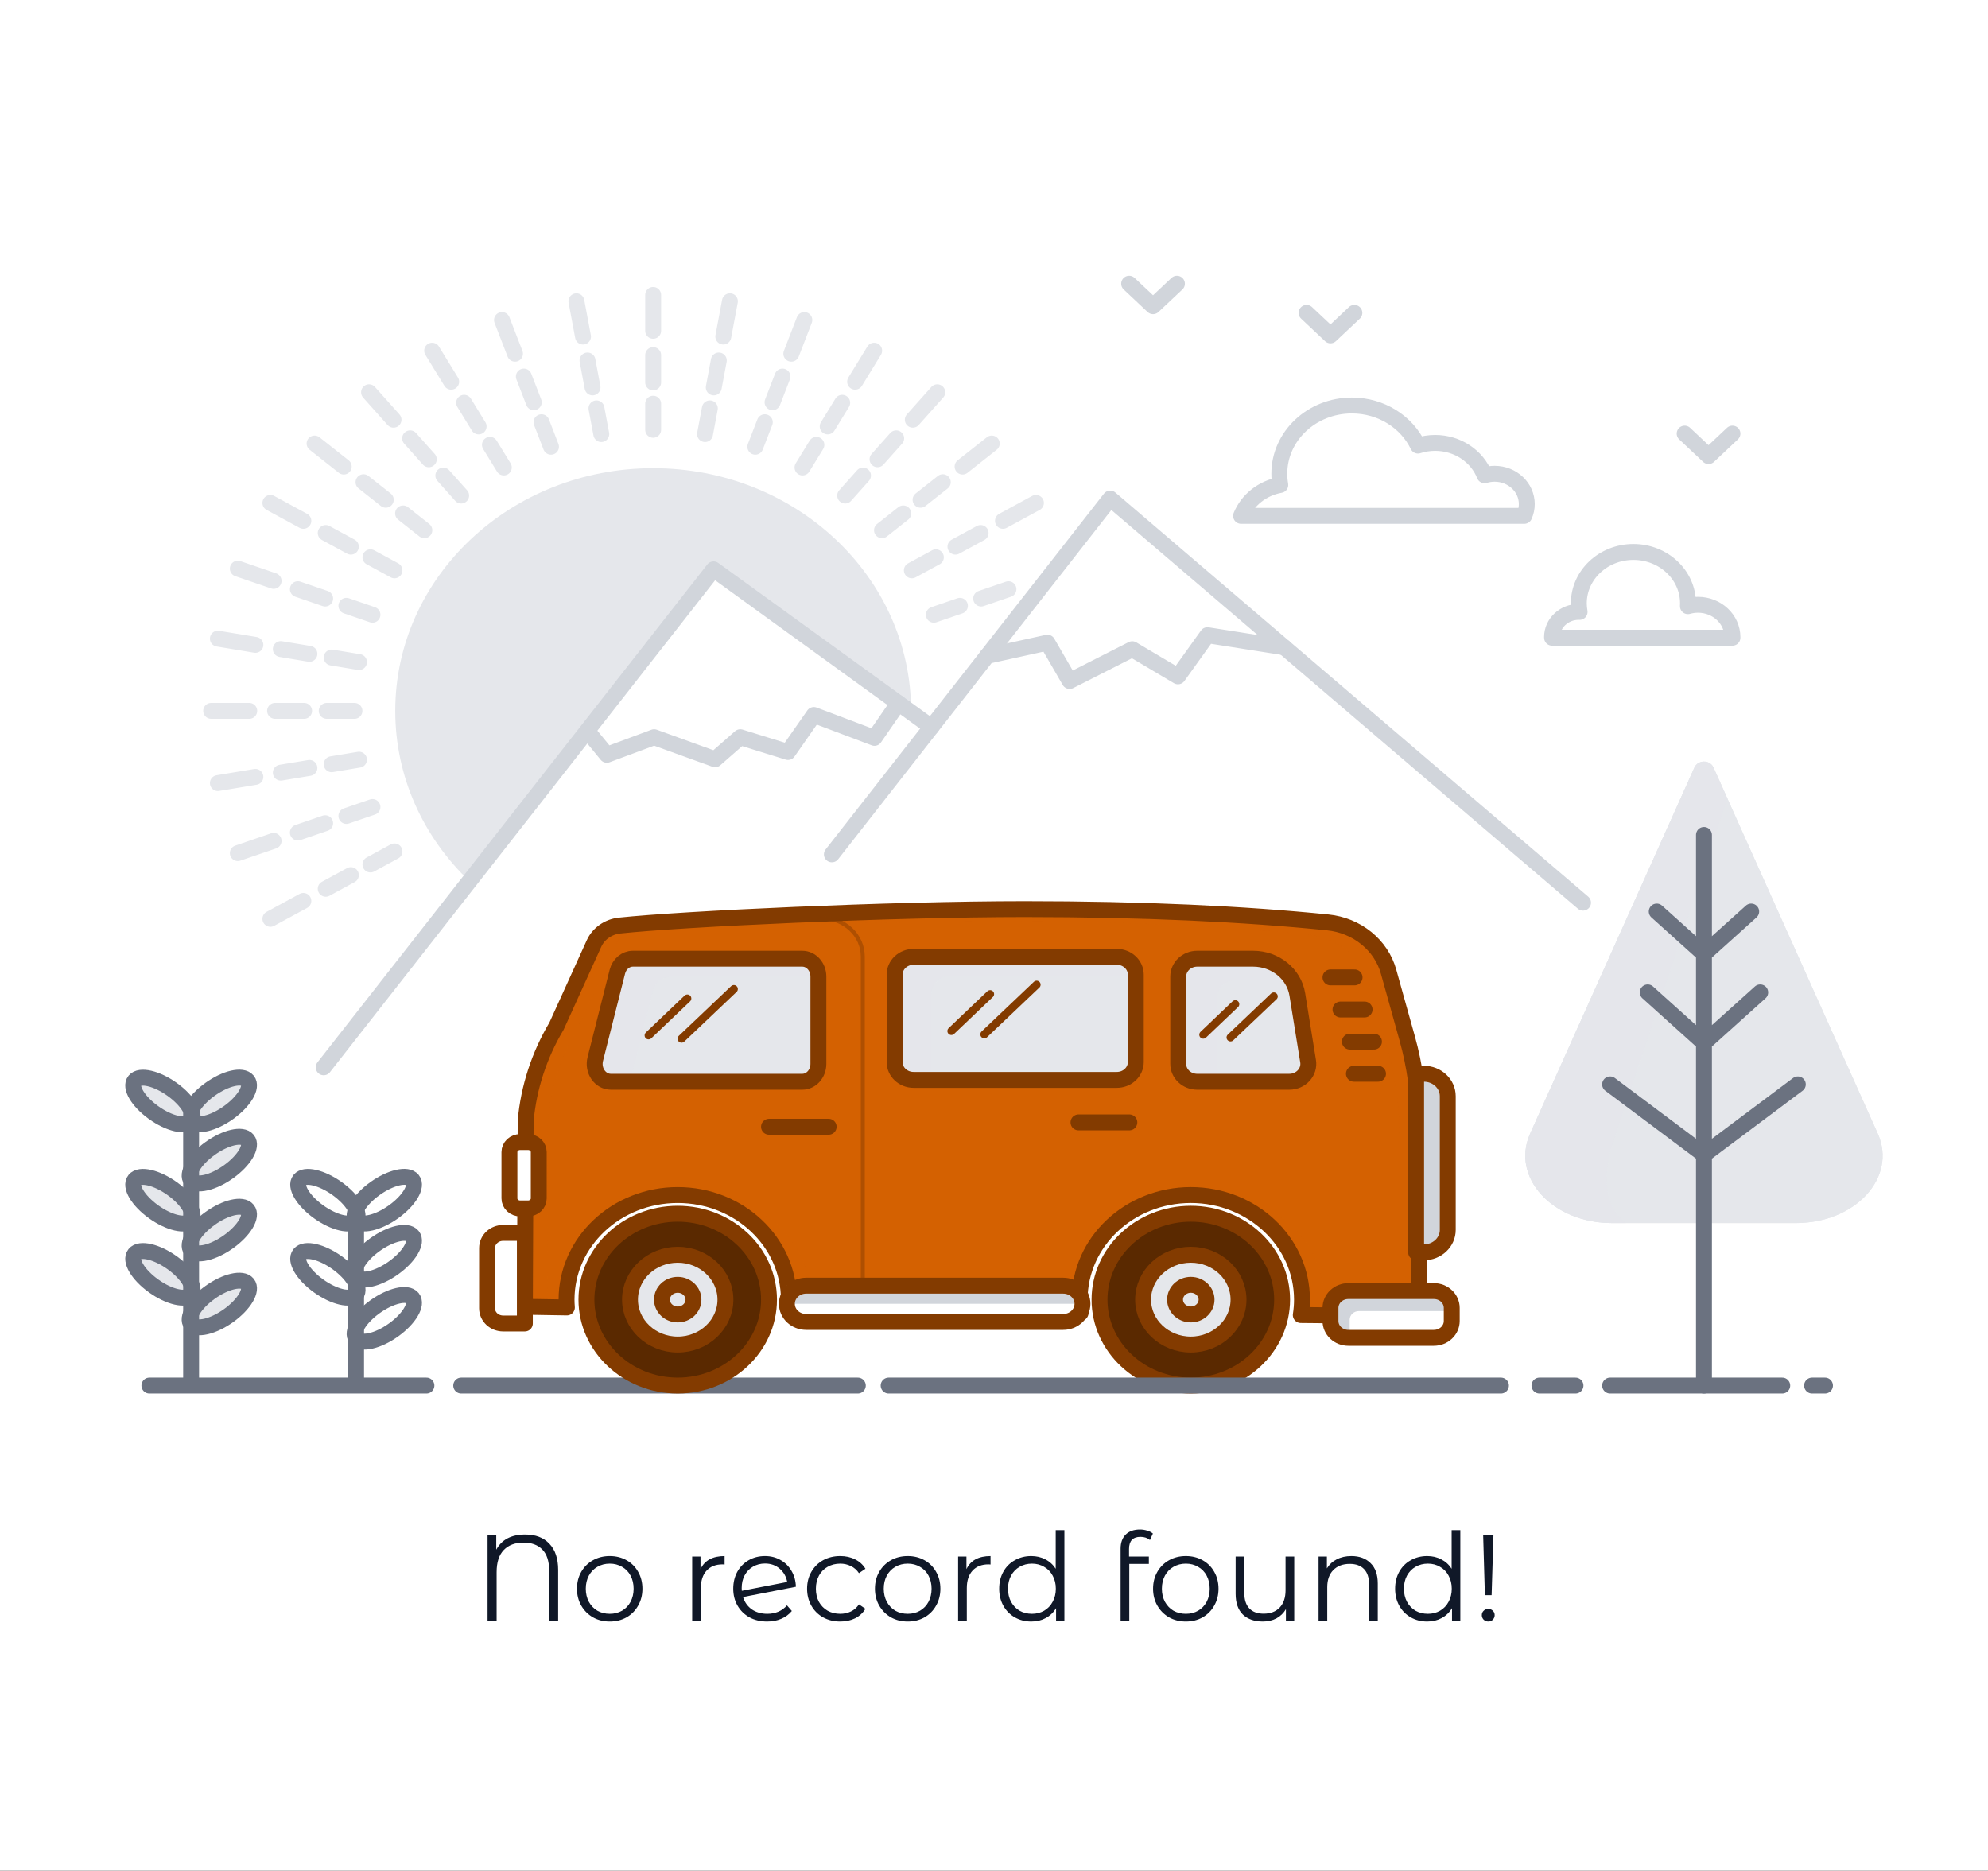 <svg width="390" height="367" viewBox="0 0 390 367" fill="none" xmlns="http://www.w3.org/2000/svg">
<rect x="0" y="0" width="390" height="367" fill="#333333" stroke="none"/>
<g clip-path="url(#clip0_4322_4960)">
<path d="M0 0H390V367H0V0Z" fill="white"/>
<path d="M92.088 172.876C83.091 164.281 77.539 152.483 77.539 139.466C77.539 113.17 100.191 91.853 128.135 91.853C156.078 91.853 178.731 113.17 178.731 139.466L139.769 111.558L92.088 172.876Z" fill="#E5E7EB"/>
<path d="M128.135 79.199V84.323M128.135 69.666V75.028M128.135 57.868V64.899M117.014 80.115L117.959 85.161M115.255 70.726L116.244 76.007M113.078 59.108L114.375 66.032M106.231 82.833L108.093 87.648M102.766 73.875L104.715 78.914M98.478 62.789L101.033 69.396M96.113 87.273L98.836 91.711M91.048 79.017L93.897 83.661M84.779 68.8L88.515 74.889M86.968 93.299L90.469 97.224M80.457 85.996L84.12 90.104M72.398 76.958L77.201 82.344M79.075 100.727L83.246 104.021M71.314 94.599L75.68 98.046M61.711 87.016L67.434 91.535M72.671 109.332L77.387 111.894M63.898 104.566L68.833 107.247M53.041 98.667L59.511 102.182M67.954 118.853L73.07 120.606M58.434 115.592L63.789 117.427M46.653 111.558L53.674 113.962M65.064 129L70.427 129.89M55.087 127.345L60.699 128.276M42.741 125.296L50.099 126.517M64.091 139.465H69.537M53.961 139.465H59.659M41.424 139.465H48.895M65.064 149.931L70.427 149.041M55.087 151.586L60.699 150.655M42.741 153.635L50.099 152.414M67.954 160.078L73.07 158.326M58.434 163.338L63.789 161.505M46.653 167.374L53.674 164.969M72.671 169.599L77.387 167.037M63.898 174.366L68.833 171.684M53.041 180.265L59.511 176.749M188.316 118.853L183.199 120.606M197.836 115.592L192.481 117.427M183.598 109.332L178.883 111.894M192.372 104.566L187.437 107.247M203.229 98.667L196.758 102.182M177.195 100.727L173.024 104.021M184.956 94.599L180.591 98.046M194.56 87.016L188.836 91.535M169.301 93.299L165.801 97.224M175.813 85.996L172.15 90.104M183.872 76.958L179.069 82.344M160.157 87.273L157.434 91.711M165.222 79.017L162.373 83.661M171.49 68.8L167.755 74.889M150.039 82.833L148.177 87.648M153.504 73.875L151.555 78.914M157.792 62.789L155.236 69.396M139.256 80.115L138.31 85.161M141.015 70.726L140.026 76.007M143.192 59.108L141.895 66.032" stroke="#E5E7EB" stroke-width="3.12" stroke-miterlimit="10" stroke-linecap="round" stroke-linejoin="round"/>
<path d="M83.655 271.829H29.308M168.285 271.829H90.48M309.075 271.829H302.006M349.635 271.829H315.866M358.02 271.829H355.485" stroke="#6B7280" stroke-width="3.12" stroke-miterlimit="10" stroke-linecap="round" stroke-linejoin="round"/>
<path d="M63.499 209.393L139.987 111.697L182.73 142.641" stroke="#D1D5DB" stroke-width="3.12" stroke-miterlimit="10" stroke-linecap="round" stroke-linejoin="round"/>
<path d="M163.195 167.614L217.797 97.813L310.553 177.093" stroke="#D1D5DB" stroke-width="3.12" stroke-miterlimit="10" stroke-linecap="round" stroke-linejoin="round"/>
<path d="M44.865 229.861C47.919 227.665 49.573 224.872 48.559 223.621C47.544 222.371 44.245 223.138 41.19 225.333C38.135 227.529 36.481 230.323 37.496 231.573C38.511 232.823 41.81 232.057 44.865 229.861Z" fill="#E5E7EB"/>
<path d="M44.864 218.253C47.919 216.057 49.572 213.264 48.557 212.013C47.543 210.763 44.243 211.53 41.189 213.725C38.134 215.921 36.48 218.715 37.495 219.965C38.51 221.215 41.809 220.449 44.864 218.253Z" fill="#E5E7EB"/>
<path d="M44.865 258.092C47.919 255.896 49.573 253.103 48.559 251.852C47.544 250.602 44.245 251.369 41.19 253.564C38.135 255.76 36.481 258.554 37.496 259.804C38.511 261.054 41.81 260.288 44.865 258.092Z" fill="#E5E7EB"/>
<path d="M44.864 243.587C47.919 241.391 49.572 238.598 48.557 237.347C47.543 236.097 44.243 236.864 41.189 239.059C38.134 241.255 36.48 244.049 37.495 245.299C38.51 246.549 41.809 245.783 44.864 243.587Z" fill="#E5E7EB"/>
<path d="M44.865 229.861C47.919 227.665 49.573 224.872 48.559 223.621C47.544 222.371 44.245 223.138 41.19 225.333C38.135 227.529 36.481 230.323 37.496 231.573C38.511 232.823 41.81 232.057 44.865 229.861Z" stroke="#6B7280" stroke-width="3.12" stroke-miterlimit="10" stroke-linecap="round" stroke-linejoin="round"/>
<path d="M44.864 218.253C47.919 216.057 49.572 213.264 48.557 212.013C47.543 210.763 44.243 211.53 41.189 213.725C38.134 215.921 36.48 218.715 37.495 219.965C38.51 221.215 41.809 220.449 44.864 218.253Z" stroke="#6B7280" stroke-width="3.12" stroke-miterlimit="10" stroke-linecap="round" stroke-linejoin="round"/>
<path d="M44.865 258.092C47.919 255.896 49.573 253.103 48.559 251.852C47.544 250.602 44.245 251.369 41.19 253.564C38.135 255.76 36.481 258.554 37.496 259.804C38.511 261.054 41.81 260.288 44.865 258.092Z" stroke="#6B7280" stroke-width="3.12" stroke-miterlimit="10" stroke-linecap="round" stroke-linejoin="round"/>
<path d="M44.864 243.587C47.919 241.391 49.572 238.598 48.557 237.347C47.543 236.097 44.243 236.864 41.189 239.059C38.134 241.255 36.48 244.049 37.495 245.299C38.51 246.549 41.809 245.783 44.864 243.587Z" stroke="#6B7280" stroke-width="3.12" stroke-miterlimit="10" stroke-linecap="round" stroke-linejoin="round"/>
<path d="M37.488 219.98C38.503 218.729 36.849 215.936 33.794 213.74C30.739 211.544 27.44 210.778 26.425 212.028C25.411 213.278 27.064 216.072 30.119 218.268C33.174 220.464 36.473 221.23 37.488 219.98Z" fill="#E5E7EB"/>
<path d="M37.488 253.986C38.503 252.736 36.849 249.942 33.794 247.746C30.739 245.551 27.44 244.784 26.425 246.035C25.411 247.285 27.064 250.078 30.119 252.274C33.174 254.47 36.473 255.236 37.488 253.986Z" fill="#E5E7EB"/>
<path d="M37.488 239.443C38.503 238.192 36.849 235.399 33.794 233.203C30.74 231.007 27.441 230.241 26.426 231.491C25.411 232.741 27.065 235.535 30.119 237.731C33.174 239.926 36.474 240.693 37.488 239.443Z" fill="#E5E7EB"/>
<path d="M37.488 219.98C38.503 218.729 36.849 215.936 33.794 213.74C30.739 211.544 27.44 210.778 26.425 212.028C25.411 213.278 27.064 216.072 30.119 218.268C33.174 220.464 36.473 221.23 37.488 219.98Z" stroke="#6B7280" stroke-width="3.12" stroke-miterlimit="10" stroke-linecap="round" stroke-linejoin="round"/>
<path d="M37.488 253.986C38.503 252.736 36.849 249.942 33.794 247.746C30.739 245.551 27.44 244.784 26.425 246.035C25.411 247.285 27.064 250.078 30.119 252.274C33.174 254.47 36.473 255.236 37.488 253.986Z" stroke="#6B7280" stroke-width="3.12" stroke-miterlimit="10" stroke-linecap="round" stroke-linejoin="round"/>
<path d="M37.488 239.443C38.503 238.192 36.849 235.399 33.794 233.203C30.74 231.007 27.441 230.241 26.426 231.491C25.411 232.741 27.065 235.535 30.119 237.731C33.174 239.926 36.474 240.693 37.488 239.443Z" stroke="#6B7280" stroke-width="3.12" stroke-miterlimit="10" stroke-linecap="round" stroke-linejoin="round"/>
<path d="M37.491 217.821V271.142" stroke="#6B7280" stroke-width="3.12" stroke-miterlimit="10" stroke-linecap="round" stroke-linejoin="round"/>
<path d="M77.23 260.902C80.285 258.707 81.939 255.913 80.924 254.663C79.909 253.413 76.61 254.179 73.555 256.375C70.5 258.571 68.846 261.364 69.861 262.614C70.876 263.865 74.175 263.098 77.23 260.902Z" stroke="#6B7280" stroke-width="3.12" stroke-miterlimit="10" stroke-linecap="round" stroke-linejoin="round"/>
<path d="M77.23 248.718C80.285 246.522 81.939 243.729 80.924 242.478C79.909 241.228 76.61 241.994 73.555 244.19C70.5 246.386 68.846 249.18 69.861 250.43C70.876 251.68 74.175 250.914 77.23 248.718Z" stroke="#6B7280" stroke-width="3.12" stroke-miterlimit="10" stroke-linecap="round" stroke-linejoin="round"/>
<path d="M77.229 237.721C80.284 235.526 81.938 232.732 80.923 231.482C79.908 230.231 76.609 230.998 73.554 233.194C70.499 235.389 68.845 238.183 69.86 239.433C70.875 240.684 74.174 239.917 77.229 237.721Z" stroke="#6B7280" stroke-width="3.12" stroke-miterlimit="10" stroke-linecap="round" stroke-linejoin="round"/>
<path d="M69.853 253.987C70.868 252.737 69.214 249.943 66.159 247.747C63.105 245.552 59.806 244.785 58.791 246.035C57.776 247.286 59.43 250.079 62.484 252.275C65.539 254.471 68.839 255.237 69.853 253.987Z" stroke="#6B7280" stroke-width="3.12" stroke-miterlimit="10" stroke-linecap="round" stroke-linejoin="round"/>
<path d="M69.854 239.443C70.869 238.193 69.215 235.399 66.16 233.203C63.106 231.008 59.806 230.241 58.792 231.492C57.777 232.742 59.431 235.535 62.486 237.731C65.54 239.927 68.84 240.693 69.854 239.443Z" stroke="#6B7280" stroke-width="3.12" stroke-miterlimit="10" stroke-linecap="round" stroke-linejoin="round"/>
<path d="M69.856 237.928V271.142" stroke="#6B7280" stroke-width="3.12" stroke-miterlimit="10" stroke-linecap="round" stroke-linejoin="round"/>
<path d="M115.262 143.455L119.049 148.081L128.324 144.632L140.284 148.96L145.224 144.632L154.584 147.536L159.657 140.274L171.547 144.761L176.25 137.95M193.645 128.688L205.479 126.084L209.834 133.607L222.119 127.368L231.089 132.69L236.874 124.616L251.931 126.988M243.47 101.205H299.025C299.354 100.473 299.523 99.685 299.522 98.891C299.522 95.608 296.694 92.947 293.206 92.947C292.519 92.947 291.858 93.054 291.239 93.245C289.782 89.536 285.99 86.892 281.543 86.892C280.362 86.892 279.23 87.08 278.173 87.423C275.937 82.782 270.974 79.552 265.206 79.552C257.344 79.552 250.971 85.549 250.971 92.947C250.971 93.695 251.039 94.427 251.164 95.141C247.628 95.778 244.735 98.111 243.47 101.205ZM339.864 125.116C339.865 125.08 339.867 125.045 339.867 125.01C339.867 121.498 336.841 118.651 333.109 118.651C332.438 118.651 331.771 118.745 331.129 118.929C331.141 118.741 331.147 118.552 331.147 118.363C331.147 112.798 326.352 108.285 320.437 108.285C314.522 108.285 309.727 112.798 309.727 118.363C309.727 118.939 309.781 119.501 309.88 120.05C309.828 120.048 309.779 120.043 309.727 120.043C306.825 120.043 304.473 122.256 304.473 124.987C304.473 125.031 304.479 125.073 304.48 125.116L339.864 125.116Z" stroke="#D1D5DB" stroke-width="3.12" stroke-miterlimit="10" stroke-linecap="round" stroke-linejoin="round"/>
<path d="M132.953 271.828C123.077 271.828 115.043 264.268 115.043 254.975C115.043 245.682 123.077 238.121 132.953 238.121C142.828 238.121 150.863 245.682 150.863 254.975C150.863 264.268 142.828 271.828 132.953 271.828Z" fill="#5A2900"/>
<path d="M132.953 271.828C123.077 271.828 115.043 264.268 115.043 254.975C115.043 245.682 123.077 238.121 132.953 238.121C142.828 238.121 150.863 245.682 150.863 254.975C150.863 264.268 142.828 271.828 132.953 271.828Z" stroke="#833B00" stroke-width="3.12" stroke-miterlimit="10" stroke-linecap="round" stroke-linejoin="round"/>
<path d="M132.953 263.783C127.792 263.783 123.593 259.832 123.593 254.975C123.593 250.118 127.792 246.167 132.953 246.167C138.114 246.167 142.313 250.118 142.313 254.975C142.313 259.832 138.114 263.783 132.953 263.783Z" fill="#E5E7EB"/>
<path d="M132.953 263.783C127.792 263.783 123.593 259.832 123.593 254.975C123.593 250.118 127.792 246.167 132.953 246.167C138.114 246.167 142.313 250.118 142.313 254.975C142.313 259.832 138.114 263.783 132.953 263.783Z" stroke="#833B00" stroke-width="3.12" stroke-miterlimit="10" stroke-linecap="round" stroke-linejoin="round"/>
<path d="M132.953 257.883C131.249 257.883 129.863 256.578 129.863 254.975C129.863 253.372 131.249 252.067 132.953 252.067C134.657 252.067 136.043 253.372 136.043 254.975C136.043 256.578 134.657 257.883 132.953 257.883Z" fill="#E5E7EB"/>
<path d="M132.953 257.883C131.249 257.883 129.863 256.578 129.863 254.975C129.863 253.372 131.249 252.067 132.953 252.067C134.657 252.067 136.043 253.372 136.043 254.975C136.043 256.578 134.657 257.883 132.953 257.883Z" stroke="#833B00" stroke-width="3.12" stroke-miterlimit="10" stroke-linecap="round" stroke-linejoin="round"/>
<path d="M276.062 203.722L272.404 190.622C271.691 188.066 270.17 185.775 268.041 184.051C265.913 182.326 263.278 181.251 260.486 180.967C244.108 179.302 224.261 178.358 201.075 178.358C174.543 178.358 133.806 180.276 121.558 181.582C120.465 181.698 119.424 182.085 118.541 182.704C117.659 183.322 116.967 184.149 116.535 185.102L109.172 201.319C105.771 207.033 103.709 213.366 103.122 219.893L102.964 256.377L111.21 256.51C111.167 255.999 111.145 255.487 111.143 254.975C111.143 243.64 120.907 234.451 132.953 234.451C144.998 234.451 154.763 243.64 154.763 254.975C154.763 255.631 154.726 256.278 154.662 256.918L211.983 257.59C211.863 256.723 211.802 255.849 211.8 254.975C211.8 243.64 221.564 234.451 233.61 234.451C245.655 234.451 255.42 243.64 255.42 254.975C255.419 255.986 255.34 256.996 255.183 257.996L278.326 258.214V220.207C278.326 214.643 277.565 209.103 276.062 203.722Z" fill="#D46101"/>
<g opacity="0.36">
<path d="M107.319 256.377L107.477 219.893C108.064 213.366 110.126 207.033 113.527 201.319L120.889 185.102C121.321 184.149 122.014 183.322 122.896 182.704C123.779 182.085 124.819 181.698 125.913 181.582C137.8 180.314 176.523 178.471 203.05 178.364C202.391 178.362 201.739 178.358 201.075 178.358C174.543 178.358 133.806 180.276 121.558 181.582C120.465 181.698 119.424 182.085 118.541 182.704C117.659 183.322 116.967 184.149 116.535 185.102L109.172 201.319C105.771 207.033 103.709 213.366 103.122 219.893L102.964 256.377L111.21 256.51C111.208 256.486 111.207 256.463 111.205 256.439L107.319 256.377ZM259.538 257.997C259.695 256.996 259.774 255.986 259.775 254.975C259.775 243.64 250.01 234.451 237.965 234.451C237.238 234.452 236.511 234.486 235.787 234.553C246.81 235.582 255.42 244.331 255.42 254.975C255.419 255.986 255.34 256.996 255.182 257.996L278.325 258.214V258.173L259.538 257.997Z" fill="#D46101"/>
<path d="M159.017 256.918C159.081 256.278 159.117 255.631 159.117 254.975C159.117 243.64 149.353 234.451 137.307 234.451C136.58 234.451 135.853 234.485 135.13 234.553C146.152 235.582 154.762 244.331 154.762 254.975C154.762 255.63 154.726 256.278 154.662 256.918L211.982 257.59L211.976 257.539L159.017 256.918Z" fill="#D46101"/>
</g>
<path opacity="0.36" d="M159.064 253.597H211.185V248.725H158.085C158.62 250.306 158.949 251.942 159.064 253.597Z" fill="#D46101"/>
<path opacity="0.25" d="M276.842 203.355L273.184 190.256C272.471 187.7 270.95 185.408 268.821 183.684C266.693 181.96 264.058 180.885 261.266 180.601C244.888 178.936 225.041 177.992 201.855 177.992C175.323 177.992 134.586 179.909 122.338 181.215C121.395 181.316 120.489 181.618 119.69 182.099C118.89 182.58 118.218 183.226 117.725 183.989C117.734 183.988 117.742 183.368 117.751 183.368C129.999 182.062 170.737 180.762 197.268 180.762C220.454 180.762 240.301 181.706 256.68 183.371C259.472 183.655 262.106 184.73 264.234 186.454C266.363 188.178 267.884 190.47 268.598 193.026L272.255 206.125C273.758 211.506 274.519 217.047 274.519 222.61V257.804L279.105 257.848V219.84C279.105 214.277 278.345 208.736 276.842 203.355Z" fill="#D46101"/>
<path d="M276.062 203.722L272.404 190.622C271.691 188.066 270.17 185.775 268.041 184.051C265.913 182.326 263.278 181.251 260.486 180.967C244.108 179.302 224.261 178.358 201.075 178.358C174.543 178.358 133.806 180.276 121.558 181.582C120.465 181.698 119.424 182.085 118.541 182.704C117.659 183.322 116.967 184.149 116.535 185.102L109.172 201.319C105.771 207.033 103.709 213.366 103.122 219.893L102.964 256.377L111.21 256.51C111.167 255.999 111.145 255.487 111.143 254.975C111.143 243.64 120.907 234.451 132.953 234.451C144.998 234.451 154.763 243.64 154.763 254.975C154.763 255.631 154.726 256.278 154.662 256.918L211.983 257.59C211.863 256.723 211.802 255.849 211.8 254.975C211.8 243.64 221.564 234.451 233.61 234.451C245.655 234.451 255.42 243.64 255.42 254.975C255.419 255.986 255.34 256.996 255.183 257.996L278.326 258.214V220.207C278.326 214.643 277.565 209.103 276.062 203.722Z" stroke="#833B00" stroke-width="3.12" stroke-miterlimit="10" stroke-linecap="round" stroke-linejoin="round"/>
<path d="M233.611 271.828C223.736 271.828 215.701 264.268 215.701 254.975C215.701 245.682 223.736 238.121 233.611 238.121C243.486 238.121 251.521 245.682 251.521 254.975C251.521 264.268 243.486 271.828 233.611 271.828Z" fill="#5A2900"/>
<path d="M233.611 271.828C223.736 271.828 215.701 264.268 215.701 254.975C215.701 245.682 223.736 238.121 233.611 238.121C243.486 238.121 251.521 245.682 251.521 254.975C251.521 264.268 243.486 271.828 233.611 271.828Z" stroke="#833B00" stroke-width="3.12" stroke-miterlimit="10" stroke-linecap="round" stroke-linejoin="round"/>
<path d="M233.61 263.783C228.449 263.783 224.25 259.831 224.25 254.975C224.25 250.118 228.449 246.167 233.61 246.167C238.771 246.167 242.97 250.118 242.97 254.975C242.97 259.831 238.771 263.783 233.61 263.783Z" fill="#E5E7EB"/>
<path d="M233.61 263.783C228.449 263.783 224.25 259.831 224.25 254.975C224.25 250.118 228.449 246.167 233.61 246.167C238.771 246.167 242.97 250.118 242.97 254.975C242.97 259.831 238.771 263.783 233.61 263.783Z" stroke="#833B00" stroke-width="3.12" stroke-miterlimit="10" stroke-linecap="round" stroke-linejoin="round"/>
<path d="M233.61 257.883C231.907 257.883 230.521 256.578 230.521 254.975C230.521 253.372 231.907 252.067 233.61 252.067C235.314 252.067 236.7 253.372 236.7 254.975C236.7 256.578 235.314 257.883 233.61 257.883Z" fill="#E5E7EB"/>
<path d="M233.61 257.883C231.907 257.883 230.521 256.578 230.521 254.975C230.521 253.372 231.907 252.067 233.61 252.067C235.314 252.067 236.7 253.372 236.7 254.975C236.7 256.578 235.314 257.883 233.61 257.883Z" stroke="#833B00" stroke-width="3.12" stroke-miterlimit="10" stroke-linecap="round" stroke-linejoin="round"/>
<path d="M102.964 259.652H98.702C97.866 259.652 97.064 259.34 96.473 258.783C95.882 258.227 95.55 257.473 95.55 256.686V244.85C95.55 244.063 95.882 243.308 96.473 242.752C97.064 242.196 97.866 241.883 98.702 241.883H102.964V259.652Z" fill="white"/>
<path d="M102.964 259.652H98.702C97.866 259.652 97.064 259.34 96.473 258.783C95.882 258.227 95.55 257.473 95.55 256.686V244.85C95.55 244.063 95.882 243.308 96.473 242.752C97.064 242.196 97.866 241.883 98.702 241.883H102.964V259.652Z" stroke="#833B00" stroke-width="3.12" stroke-miterlimit="10" stroke-linecap="round" stroke-linejoin="round"/>
<path d="M103.594 237.082H102.034C101.758 237.082 101.486 237.031 101.231 236.932C100.977 236.833 100.746 236.688 100.551 236.505C100.357 236.321 100.202 236.104 100.097 235.865C99.992 235.625 99.937 235.369 99.938 235.11V226.026C99.937 225.767 99.992 225.511 100.097 225.271C100.202 225.032 100.357 224.815 100.551 224.631C100.746 224.448 100.977 224.303 101.231 224.204C101.486 224.105 101.758 224.054 102.034 224.054H103.594C103.869 224.054 104.142 224.105 104.396 224.204C104.65 224.303 104.881 224.448 105.076 224.631C105.271 224.815 105.425 225.032 105.531 225.271C105.636 225.511 105.69 225.767 105.69 226.026V235.11C105.69 235.369 105.636 235.625 105.531 235.865C105.425 236.104 105.271 236.321 105.076 236.505C104.881 236.688 104.65 236.833 104.396 236.932C104.142 237.031 103.869 237.082 103.594 237.082Z" fill="white"/>
<path d="M103.594 237.082H102.034C101.758 237.082 101.486 237.031 101.231 236.932C100.977 236.833 100.746 236.688 100.551 236.505C100.357 236.321 100.202 236.104 100.097 235.865C99.992 235.625 99.937 235.369 99.938 235.11V226.026C99.937 225.767 99.992 225.511 100.097 225.271C100.202 225.032 100.357 224.815 100.551 224.631C100.746 224.448 100.977 224.303 101.231 224.204C101.486 224.105 101.758 224.054 102.034 224.054H103.594C103.869 224.054 104.142 224.105 104.396 224.204C104.65 224.303 104.881 224.448 105.076 224.631C105.271 224.815 105.425 225.032 105.531 225.271C105.636 225.511 105.69 225.767 105.69 226.026V235.11C105.69 235.369 105.636 235.625 105.531 235.865C105.425 236.104 105.271 236.321 105.076 236.505C104.881 236.688 104.65 236.833 104.396 236.932C104.142 237.031 103.869 237.082 103.594 237.082Z" stroke="#833B00" stroke-width="3.12" stroke-miterlimit="10" stroke-linecap="round" stroke-linejoin="round"/>
<path d="M281.288 262.47H264.518C263.587 262.47 262.694 262.122 262.036 261.502C261.378 260.883 261.008 260.043 261.008 259.167V256.598C261.008 255.722 261.378 254.882 262.036 254.262C262.694 253.643 263.587 253.295 264.518 253.295H281.288C282.219 253.295 283.112 253.643 283.77 254.262C284.428 254.882 284.798 255.722 284.798 256.598V259.167C284.798 260.043 284.428 260.883 283.77 261.502C283.112 262.122 282.219 262.47 281.288 262.47Z" fill="white"/>
<path d="M264.778 258.911C264.778 258.464 264.967 258.034 265.303 257.718C265.64 257.401 266.096 257.223 266.572 257.223H284.798V256.597C284.798 255.721 284.428 254.881 283.77 254.262C283.112 253.642 282.219 253.294 281.288 253.294H264.518C263.587 253.294 262.694 253.642 262.036 254.262C261.378 254.881 261.008 255.721 261.008 256.597V259.166C261.008 260.042 261.378 260.883 262.036 261.502C262.694 262.121 263.587 262.469 264.518 262.469H264.778V258.911Z" fill="#D1D5DB"/>
<path d="M281.288 262.47H264.518C263.587 262.47 262.694 262.122 262.036 261.502C261.378 260.883 261.008 260.043 261.008 259.167V256.598C261.008 255.722 261.378 254.882 262.036 254.262C262.694 253.643 263.587 253.295 264.518 253.295H281.288C282.219 253.295 283.112 253.643 283.77 254.262C284.428 254.882 284.798 255.722 284.798 256.598V259.167C284.798 260.043 284.428 260.883 283.77 261.502C283.112 262.122 282.219 262.47 281.288 262.47Z" stroke="#833B00" stroke-width="3.12" stroke-miterlimit="10" stroke-linecap="round" stroke-linejoin="round"/>
<path d="M252.933 212.23H234.869C232.81 212.23 231.141 210.66 231.141 208.722V191.596C231.141 189.658 232.81 188.087 234.869 188.087H245.838C250.17 188.087 253.852 191.066 254.503 195.096L256.619 208.195C256.962 210.318 255.215 212.23 252.933 212.23Z" fill="#E5E7EB"/>
<path opacity="0.56" d="M238.76 195.794C238.76 193.857 240.429 192.286 242.488 192.286H253.457L253.475 192.287C251.959 189.757 249.081 188.087 245.838 188.087H234.869C232.81 188.087 231.141 189.658 231.141 191.596V208.722C231.141 210.66 232.81 212.23 234.869 212.23H238.759L238.76 195.794Z" fill="#E5E7EB"/>
<path d="M252.933 212.23H234.869C232.81 212.23 231.141 210.66 231.141 208.722V191.596C231.141 189.658 232.81 188.087 234.869 188.087H245.838C250.17 188.087 253.852 191.066 254.503 195.096L256.619 208.195C256.962 210.318 255.215 212.23 252.933 212.23Z" stroke="#833B00" stroke-width="3.12" stroke-miterlimit="10" stroke-linecap="round" stroke-linejoin="round"/>
<path d="M219.092 211.864H179.228C177.169 211.864 175.5 210.293 175.5 208.356V191.229C175.5 189.291 177.169 187.721 179.228 187.721H219.092C221.151 187.721 222.82 189.291 222.82 191.229V208.356C222.82 208.816 222.724 209.273 222.536 209.698C222.349 210.124 222.074 210.511 221.728 210.836C221.382 211.162 220.971 211.421 220.519 211.597C220.066 211.773 219.581 211.864 219.092 211.864Z" fill="#E5E7EB"/>
<path opacity="0.56" d="M182.73 194.979C182.73 193.042 184.399 191.471 186.458 191.471H222.82V191.229C222.82 189.291 221.151 187.721 219.092 187.721H179.228C177.169 187.721 175.5 189.291 175.5 191.229V208.356C175.5 210.293 177.169 211.864 179.228 211.864H182.73V194.979Z" fill="#E5E7EB"/>
<path d="M219.092 211.864H179.228C177.169 211.864 175.5 210.293 175.5 208.356V191.229C175.5 189.291 177.169 187.721 179.228 187.721H219.092C221.151 187.721 222.82 189.291 222.82 191.229V208.356C222.82 208.816 222.724 209.273 222.536 209.698C222.349 210.124 222.074 210.511 221.728 210.836C221.382 211.162 220.971 211.421 220.519 211.597C220.066 211.773 219.581 211.864 219.092 211.864Z" stroke="#833B00" stroke-width="3.12" stroke-miterlimit="10" stroke-linecap="round" stroke-linejoin="round"/>
<path d="M157.381 212.23H119.834C117.736 212.23 116.216 210.014 116.782 207.777L121.11 190.651C121.493 189.135 122.74 188.087 124.162 188.087H157.381C159.131 188.087 160.55 189.658 160.55 191.596V208.722C160.55 210.66 159.131 212.23 157.381 212.23Z" fill="#E5E7EB"/>
<path opacity="0.56" d="M123.802 211.407L128.13 194.28C128.513 192.764 129.76 191.717 131.182 191.717H160.55V191.596C160.55 189.658 159.131 188.087 157.381 188.087H124.162C122.74 188.087 121.493 189.135 121.11 190.651L116.782 207.777C116.217 210.014 117.736 212.23 119.834 212.23H123.685C123.695 211.959 123.732 211.683 123.802 211.407Z" fill="#E5E7EB"/>
<path d="M157.381 212.23H119.834C117.736 212.23 116.216 210.014 116.782 207.777L121.11 190.651C121.493 189.135 122.74 188.087 124.162 188.087H157.381C159.131 188.087 160.55 189.658 160.55 191.596V208.722C160.55 210.66 159.131 212.23 157.381 212.23Z" stroke="#833B00" stroke-width="3.12" stroke-miterlimit="10" stroke-linecap="round" stroke-linejoin="round"/>
<path opacity="0.48" d="M161.229 180.103C165.664 180.103 169.26 183.487 169.26 187.661V257.089" stroke="#833B00" stroke-width="0.78" stroke-miterlimit="10" stroke-linecap="round" stroke-linejoin="round"/>
<path d="M150.863 221.056H162.563M211.575 220.2H221.551" stroke="#833B00" stroke-width="3.12" stroke-miterlimit="10" stroke-linecap="round" stroke-linejoin="round"/>
<path d="M279.338 245.693H277.811V210.658H279.338C281.922 210.658 284.018 212.63 284.018 215.062V241.289C284.018 243.721 281.922 245.693 279.338 245.693Z" fill="#D1D5DB"/>
<path d="M261.008 191.757H265.735M262.973 198.058H267.7M264.813 204.358H269.54M265.608 210.658H270.335M279.338 245.692H277.811V210.658H279.338C281.922 210.658 284.018 212.63 284.018 215.062V241.288C284.018 243.721 281.922 245.692 279.338 245.692Z" stroke="#833B00" stroke-width="3.12" stroke-miterlimit="10" stroke-linecap="round" stroke-linejoin="round"/>
<path d="M208.575 259.35H158.147C156.06 259.35 154.367 257.758 154.367 255.793C154.367 253.829 156.06 252.236 158.147 252.236H208.575C210.663 252.236 212.356 253.829 212.356 255.793C212.355 257.758 210.663 259.35 208.575 259.35Z" fill="white"/>
<path d="M208.575 259.35H158.147C156.06 259.35 154.367 257.758 154.367 255.793C154.367 253.829 156.06 252.236 158.147 252.236H208.575C210.663 252.236 212.356 253.829 212.356 255.793C212.355 257.758 210.663 259.35 208.575 259.35Z" fill="white"/>
<path d="M154.367 252.236H212.355V255.793H154.367V252.236Z" fill="#D1D5DB"/>
<path d="M208.575 259.35H158.147C156.06 259.35 154.367 257.758 154.367 255.793C154.367 253.829 156.06 252.236 158.147 252.236H208.575C210.663 252.236 212.356 253.829 212.356 255.793C212.355 257.758 210.663 259.35 208.575 259.35Z" stroke="#833B00" stroke-width="3.12" stroke-miterlimit="10" stroke-linecap="round" stroke-linejoin="round"/>
<path d="M127.238 203.135L134.843 195.886M133.703 203.788L143.969 194.036M186.635 202.28L194.24 195.032M193.1 202.934L203.366 193.182M236.053 203.002L242.341 197.008M241.399 203.543L249.889 195.478" stroke="#833B00" stroke-width="1.56" stroke-miterlimit="10" stroke-linecap="round" stroke-linejoin="round"/>
<path d="M300.189 222.374L332.407 150.583C333.106 149.026 335.45 149.026 336.149 150.583L368.367 222.374C372.223 230.968 364.014 239.949 352.303 239.949H316.253C304.542 239.949 296.333 230.968 300.189 222.374Z" fill="#E5E7EB"/>
<path d="M300.189 222.374L332.407 150.583C333.106 149.026 335.45 149.026 336.149 150.583L368.367 222.374C372.223 230.968 364.014 239.949 352.303 239.949H316.253C304.542 239.949 296.333 230.968 300.189 222.374Z" fill="#E5E7EB"/>
<path opacity="0.56" d="M315.936 225.75L338.892 156.695L336.149 150.583C335.45 149.026 333.106 149.026 332.407 150.583L300.189 222.375C296.333 230.968 304.542 239.949 316.253 239.949H318.971C315.594 237.236 314.259 232.71 315.936 225.75Z" fill="#E5E7EB"/>
<path d="M334.278 271.828V163.804M343.544 178.832L334.278 187.17L325.013 178.832M345.312 194.696L334.278 204.626L323.245 194.696M352.69 212.745L334.278 226.527L315.866 212.745" stroke="#6B7280" stroke-width="3.12" stroke-miterlimit="10" stroke-linecap="round" stroke-linejoin="round"/>
<path d="M230.888 55.663L226.2 60.074L221.512 55.663M265.696 61.384L261.008 65.796L256.32 61.384M339.866 85.067L335.178 89.479L330.49 85.067" stroke="#D1D5DB" stroke-width="3.12" stroke-miterlimit="10" stroke-linecap="round" stroke-linejoin="round"/>
<path d="M294.45 271.829H186.03M187.46 271.829H174.33" stroke="#6B7280" stroke-width="3.12" stroke-miterlimit="10" stroke-linecap="round" stroke-linejoin="round"/>
<path d="M103.042 301.056C105.058 301.056 106.634 301.656 107.77 302.856C108.922 304.056 109.498 305.768 109.498 307.992V318H107.722V308.04C107.722 306.264 107.282 304.92 106.402 304.008C105.522 303.096 104.29 302.64 102.706 302.64C101.042 302.64 99.746 303.128 98.818 304.104C97.89 305.064 97.426 306.512 97.426 308.448V318H95.65V301.2H97.354V304.032C98.426 302.048 100.322 301.056 103.042 301.056ZM119.622 318.12C118.406 318.12 117.31 317.848 116.334 317.304C115.358 316.744 114.59 315.976 114.03 315C113.47 314.024 113.19 312.92 113.19 311.688C113.19 310.456 113.47 309.352 114.03 308.376C114.59 307.4 115.358 306.64 116.334 306.096C117.31 305.552 118.406 305.28 119.622 305.28C120.838 305.28 121.934 305.552 122.91 306.096C123.886 306.64 124.646 307.4 125.19 308.376C125.75 309.352 126.03 310.456 126.03 311.688C126.03 312.92 125.75 314.024 125.19 315C124.646 315.976 123.886 316.744 122.91 317.304C121.934 317.848 120.838 318.12 119.622 318.12ZM119.622 316.608C120.518 316.608 121.318 316.408 122.022 316.008C122.742 315.592 123.302 315.008 123.702 314.256C124.102 313.504 124.302 312.648 124.302 311.688C124.302 310.728 124.102 309.872 123.702 309.12C123.302 308.368 122.742 307.792 122.022 307.392C121.318 306.976 120.518 306.768 119.622 306.768C118.726 306.768 117.918 306.976 117.198 307.392C116.494 307.792 115.934 308.368 115.518 309.12C115.118 309.872 114.918 310.728 114.918 311.688C114.918 312.648 115.118 313.504 115.518 314.256C115.934 315.008 116.494 315.592 117.198 316.008C117.918 316.408 118.726 316.608 119.622 316.608ZM137.422 307.848C137.822 307 138.414 306.36 139.198 305.928C139.998 305.496 140.982 305.28 142.15 305.28V306.936L141.742 306.912C140.414 306.912 139.374 307.32 138.622 308.136C137.87 308.952 137.494 310.096 137.494 311.568V318H135.79V305.376H137.422V307.848ZM150.518 316.608C151.302 316.608 152.022 316.472 152.678 316.2C153.35 315.912 153.918 315.496 154.382 314.952L155.342 316.056C154.782 316.728 154.086 317.24 153.254 317.592C152.422 317.944 151.502 318.12 150.494 318.12C149.198 318.12 148.046 317.848 147.038 317.304C146.03 316.744 145.246 315.976 144.686 315C144.126 314.024 143.846 312.92 143.846 311.688C143.846 310.456 144.11 309.352 144.638 308.376C145.182 307.4 145.926 306.64 146.87 306.096C147.814 305.552 148.886 305.28 150.086 305.28C151.206 305.28 152.214 305.536 153.11 306.048C154.022 306.56 154.742 307.272 155.27 308.184C155.814 309.096 156.102 310.136 156.134 311.304L145.766 313.32C146.086 314.344 146.662 315.152 147.494 315.744C148.342 316.32 149.35 316.608 150.518 316.608ZM150.086 306.744C149.206 306.744 148.414 306.952 147.71 307.368C147.022 307.768 146.478 308.336 146.078 309.072C145.694 309.792 145.502 310.624 145.502 311.568C145.502 311.808 145.51 311.984 145.526 312.096L154.43 310.368C154.238 309.312 153.75 308.448 152.966 307.776C152.182 307.088 151.222 306.744 150.086 306.744ZM164.835 318.12C163.587 318.12 162.467 317.848 161.475 317.304C160.499 316.76 159.731 316 159.171 315.024C158.611 314.032 158.331 312.92 158.331 311.688C158.331 310.456 158.611 309.352 159.171 308.376C159.731 307.4 160.499 306.64 161.475 306.096C162.467 305.552 163.587 305.28 164.835 305.28C165.923 305.28 166.891 305.496 167.739 305.928C168.603 306.344 169.283 306.96 169.779 307.776L168.507 308.64C168.091 308.016 167.563 307.552 166.923 307.248C166.283 306.928 165.587 306.768 164.835 306.768C163.923 306.768 163.099 306.976 162.363 307.392C161.643 307.792 161.075 308.368 160.659 309.12C160.259 309.872 160.059 310.728 160.059 311.688C160.059 312.664 160.259 313.528 160.659 314.28C161.075 315.016 161.643 315.592 162.363 316.008C163.099 316.408 163.923 316.608 164.835 316.608C165.587 316.608 166.283 316.456 166.923 316.152C167.563 315.848 168.091 315.384 168.507 314.76L169.779 315.624C169.283 316.44 168.603 317.064 167.739 317.496C166.875 317.912 165.907 318.12 164.835 318.12ZM178.075 318.12C176.859 318.12 175.763 317.848 174.787 317.304C173.811 316.744 173.043 315.976 172.483 315C171.923 314.024 171.643 312.92 171.643 311.688C171.643 310.456 171.923 309.352 172.483 308.376C173.043 307.4 173.811 306.64 174.787 306.096C175.763 305.552 176.859 305.28 178.075 305.28C179.291 305.28 180.387 305.552 181.363 306.096C182.339 306.64 183.099 307.4 183.643 308.376C184.203 309.352 184.483 310.456 184.483 311.688C184.483 312.92 184.203 314.024 183.643 315C183.099 315.976 182.339 316.744 181.363 317.304C180.387 317.848 179.291 318.12 178.075 318.12ZM178.075 316.608C178.971 316.608 179.771 316.408 180.475 316.008C181.195 315.592 181.755 315.008 182.155 314.256C182.555 313.504 182.755 312.648 182.755 311.688C182.755 310.728 182.555 309.872 182.155 309.12C181.755 308.368 181.195 307.792 180.475 307.392C179.771 306.976 178.971 306.768 178.075 306.768C177.179 306.768 176.371 306.976 175.651 307.392C174.947 307.792 174.387 308.368 173.971 309.12C173.571 309.872 173.371 310.728 173.371 311.688C173.371 312.648 173.571 313.504 173.971 314.256C174.387 315.008 174.947 315.592 175.651 316.008C176.371 316.408 177.179 316.608 178.075 316.608ZM189.594 307.848C189.994 307 190.586 306.36 191.37 305.928C192.17 305.496 193.154 305.28 194.322 305.28V306.936L193.914 306.912C192.586 306.912 191.546 307.32 190.794 308.136C190.042 308.952 189.666 310.096 189.666 311.568V318H187.962V305.376H189.594V307.848ZM208.81 300.192V318H207.178V315.504C206.666 316.352 205.986 317 205.138 317.448C204.306 317.896 203.362 318.12 202.306 318.12C201.122 318.12 200.05 317.848 199.09 317.304C198.13 316.76 197.378 316 196.834 315.024C196.29 314.048 196.018 312.936 196.018 311.688C196.018 310.44 196.29 309.328 196.834 308.352C197.378 307.376 198.13 306.624 199.09 306.096C200.05 305.552 201.122 305.28 202.306 305.28C203.33 305.28 204.25 305.496 205.066 305.928C205.898 306.344 206.578 306.96 207.106 307.776V300.192H208.81ZM202.45 316.608C203.33 316.608 204.122 316.408 204.826 316.008C205.546 315.592 206.106 315.008 206.506 314.256C206.922 313.504 207.13 312.648 207.13 311.688C207.13 310.728 206.922 309.872 206.506 309.12C206.106 308.368 205.546 307.792 204.826 307.392C204.122 306.976 203.33 306.768 202.45 306.768C201.554 306.768 200.746 306.976 200.026 307.392C199.322 307.792 198.762 308.368 198.346 309.12C197.946 309.872 197.746 310.728 197.746 311.688C197.746 312.648 197.946 313.504 198.346 314.256C198.762 315.008 199.322 315.592 200.026 316.008C200.746 316.408 201.554 316.608 202.45 316.608ZM223.725 301.512C222.989 301.512 222.429 301.712 222.045 302.112C221.677 302.512 221.493 303.104 221.493 303.888V305.376H225.381V306.816H221.541V318H219.837V303.816C219.837 302.664 220.165 301.752 220.821 301.08C221.493 300.408 222.437 300.072 223.653 300.072C224.133 300.072 224.597 300.144 225.045 300.288C225.493 300.416 225.869 300.608 226.173 300.864L225.597 302.136C225.101 301.72 224.477 301.512 223.725 301.512ZM232.638 318.12C231.422 318.12 230.326 317.848 229.35 317.304C228.374 316.744 227.606 315.976 227.046 315C226.486 314.024 226.206 312.92 226.206 311.688C226.206 310.456 226.486 309.352 227.046 308.376C227.606 307.4 228.374 306.64 229.35 306.096C230.326 305.552 231.422 305.28 232.638 305.28C233.854 305.28 234.95 305.552 235.926 306.096C236.902 306.64 237.662 307.4 238.206 308.376C238.766 309.352 239.046 310.456 239.046 311.688C239.046 312.92 238.766 314.024 238.206 315C237.662 315.976 236.902 316.744 235.926 317.304C234.95 317.848 233.854 318.12 232.638 318.12ZM232.638 316.608C233.534 316.608 234.334 316.408 235.038 316.008C235.758 315.592 236.318 315.008 236.718 314.256C237.118 313.504 237.318 312.648 237.318 311.688C237.318 310.728 237.118 309.872 236.718 309.12C236.318 308.368 235.758 307.792 235.038 307.392C234.334 306.976 233.534 306.768 232.638 306.768C231.742 306.768 230.934 306.976 230.214 307.392C229.51 307.792 228.95 308.368 228.534 309.12C228.134 309.872 227.934 310.728 227.934 311.688C227.934 312.648 228.134 313.504 228.534 314.256C228.95 315.008 229.51 315.592 230.214 316.008C230.934 316.408 231.742 316.608 232.638 316.608ZM253.9 305.376V318H252.268V315.696C251.82 316.464 251.204 317.064 250.42 317.496C249.636 317.912 248.74 318.12 247.732 318.12C246.084 318.12 244.78 317.664 243.82 316.752C242.876 315.824 242.404 314.472 242.404 312.696V305.376H244.108V312.528C244.108 313.856 244.436 314.864 245.092 315.552C245.748 316.24 246.684 316.584 247.9 316.584C249.228 316.584 250.276 316.184 251.044 315.384C251.812 314.568 252.196 313.44 252.196 312V305.376H253.9ZM265.105 305.28C266.689 305.28 267.945 305.744 268.873 306.672C269.817 307.584 270.289 308.92 270.289 310.68V318H268.585V310.848C268.585 309.536 268.257 308.536 267.601 307.848C266.945 307.16 266.009 306.816 264.793 306.816C263.433 306.816 262.353 307.224 261.553 308.04C260.769 308.84 260.377 309.952 260.377 311.376V318H258.673V305.376H260.305V307.704C260.769 306.936 261.409 306.344 262.225 305.928C263.057 305.496 264.017 305.28 265.105 305.28ZM286.482 300.192V318H284.85V315.504C284.338 316.352 283.658 317 282.81 317.448C281.978 317.896 281.034 318.12 279.978 318.12C278.794 318.12 277.722 317.848 276.762 317.304C275.802 316.76 275.05 316 274.506 315.024C273.962 314.048 273.69 312.936 273.69 311.688C273.69 310.44 273.962 309.328 274.506 308.352C275.05 307.376 275.802 306.624 276.762 306.096C277.722 305.552 278.794 305.28 279.978 305.28C281.002 305.28 281.922 305.496 282.738 305.928C283.57 306.344 284.25 306.96 284.778 307.776V300.192H286.482ZM280.122 316.608C281.002 316.608 281.794 316.408 282.498 316.008C283.218 315.592 283.778 315.008 284.178 314.256C284.594 313.504 284.802 312.648 284.802 311.688C284.802 310.728 284.594 309.872 284.178 309.12C283.778 308.368 283.218 307.792 282.498 307.392C281.794 306.976 281.002 306.768 280.122 306.768C279.226 306.768 278.418 306.976 277.698 307.392C276.994 307.792 276.434 308.368 276.018 309.12C275.618 309.872 275.418 310.728 275.418 311.688C275.418 312.648 275.618 313.504 276.018 314.256C276.434 315.008 276.994 315.592 277.698 316.008C278.418 316.408 279.226 316.608 280.122 316.608ZM290.964 301.2H292.98L292.62 312.96H291.3L290.964 301.2ZM291.972 318.12C291.62 318.12 291.316 318 291.06 317.76C290.82 317.504 290.7 317.208 290.7 316.872C290.7 316.52 290.82 316.232 291.06 316.008C291.3 315.768 291.604 315.648 291.972 315.648C292.324 315.648 292.62 315.768 292.86 316.008C293.1 316.232 293.22 316.52 293.22 316.872C293.22 317.208 293.1 317.504 292.86 317.76C292.62 318 292.324 318.12 291.972 318.12Z" fill="#101828"/>
</g>
<defs>
<clipPath id="clip0_4322_4960">
<rect width="390" height="367" fill="white"/>
</clipPath>
</defs>
</svg>
